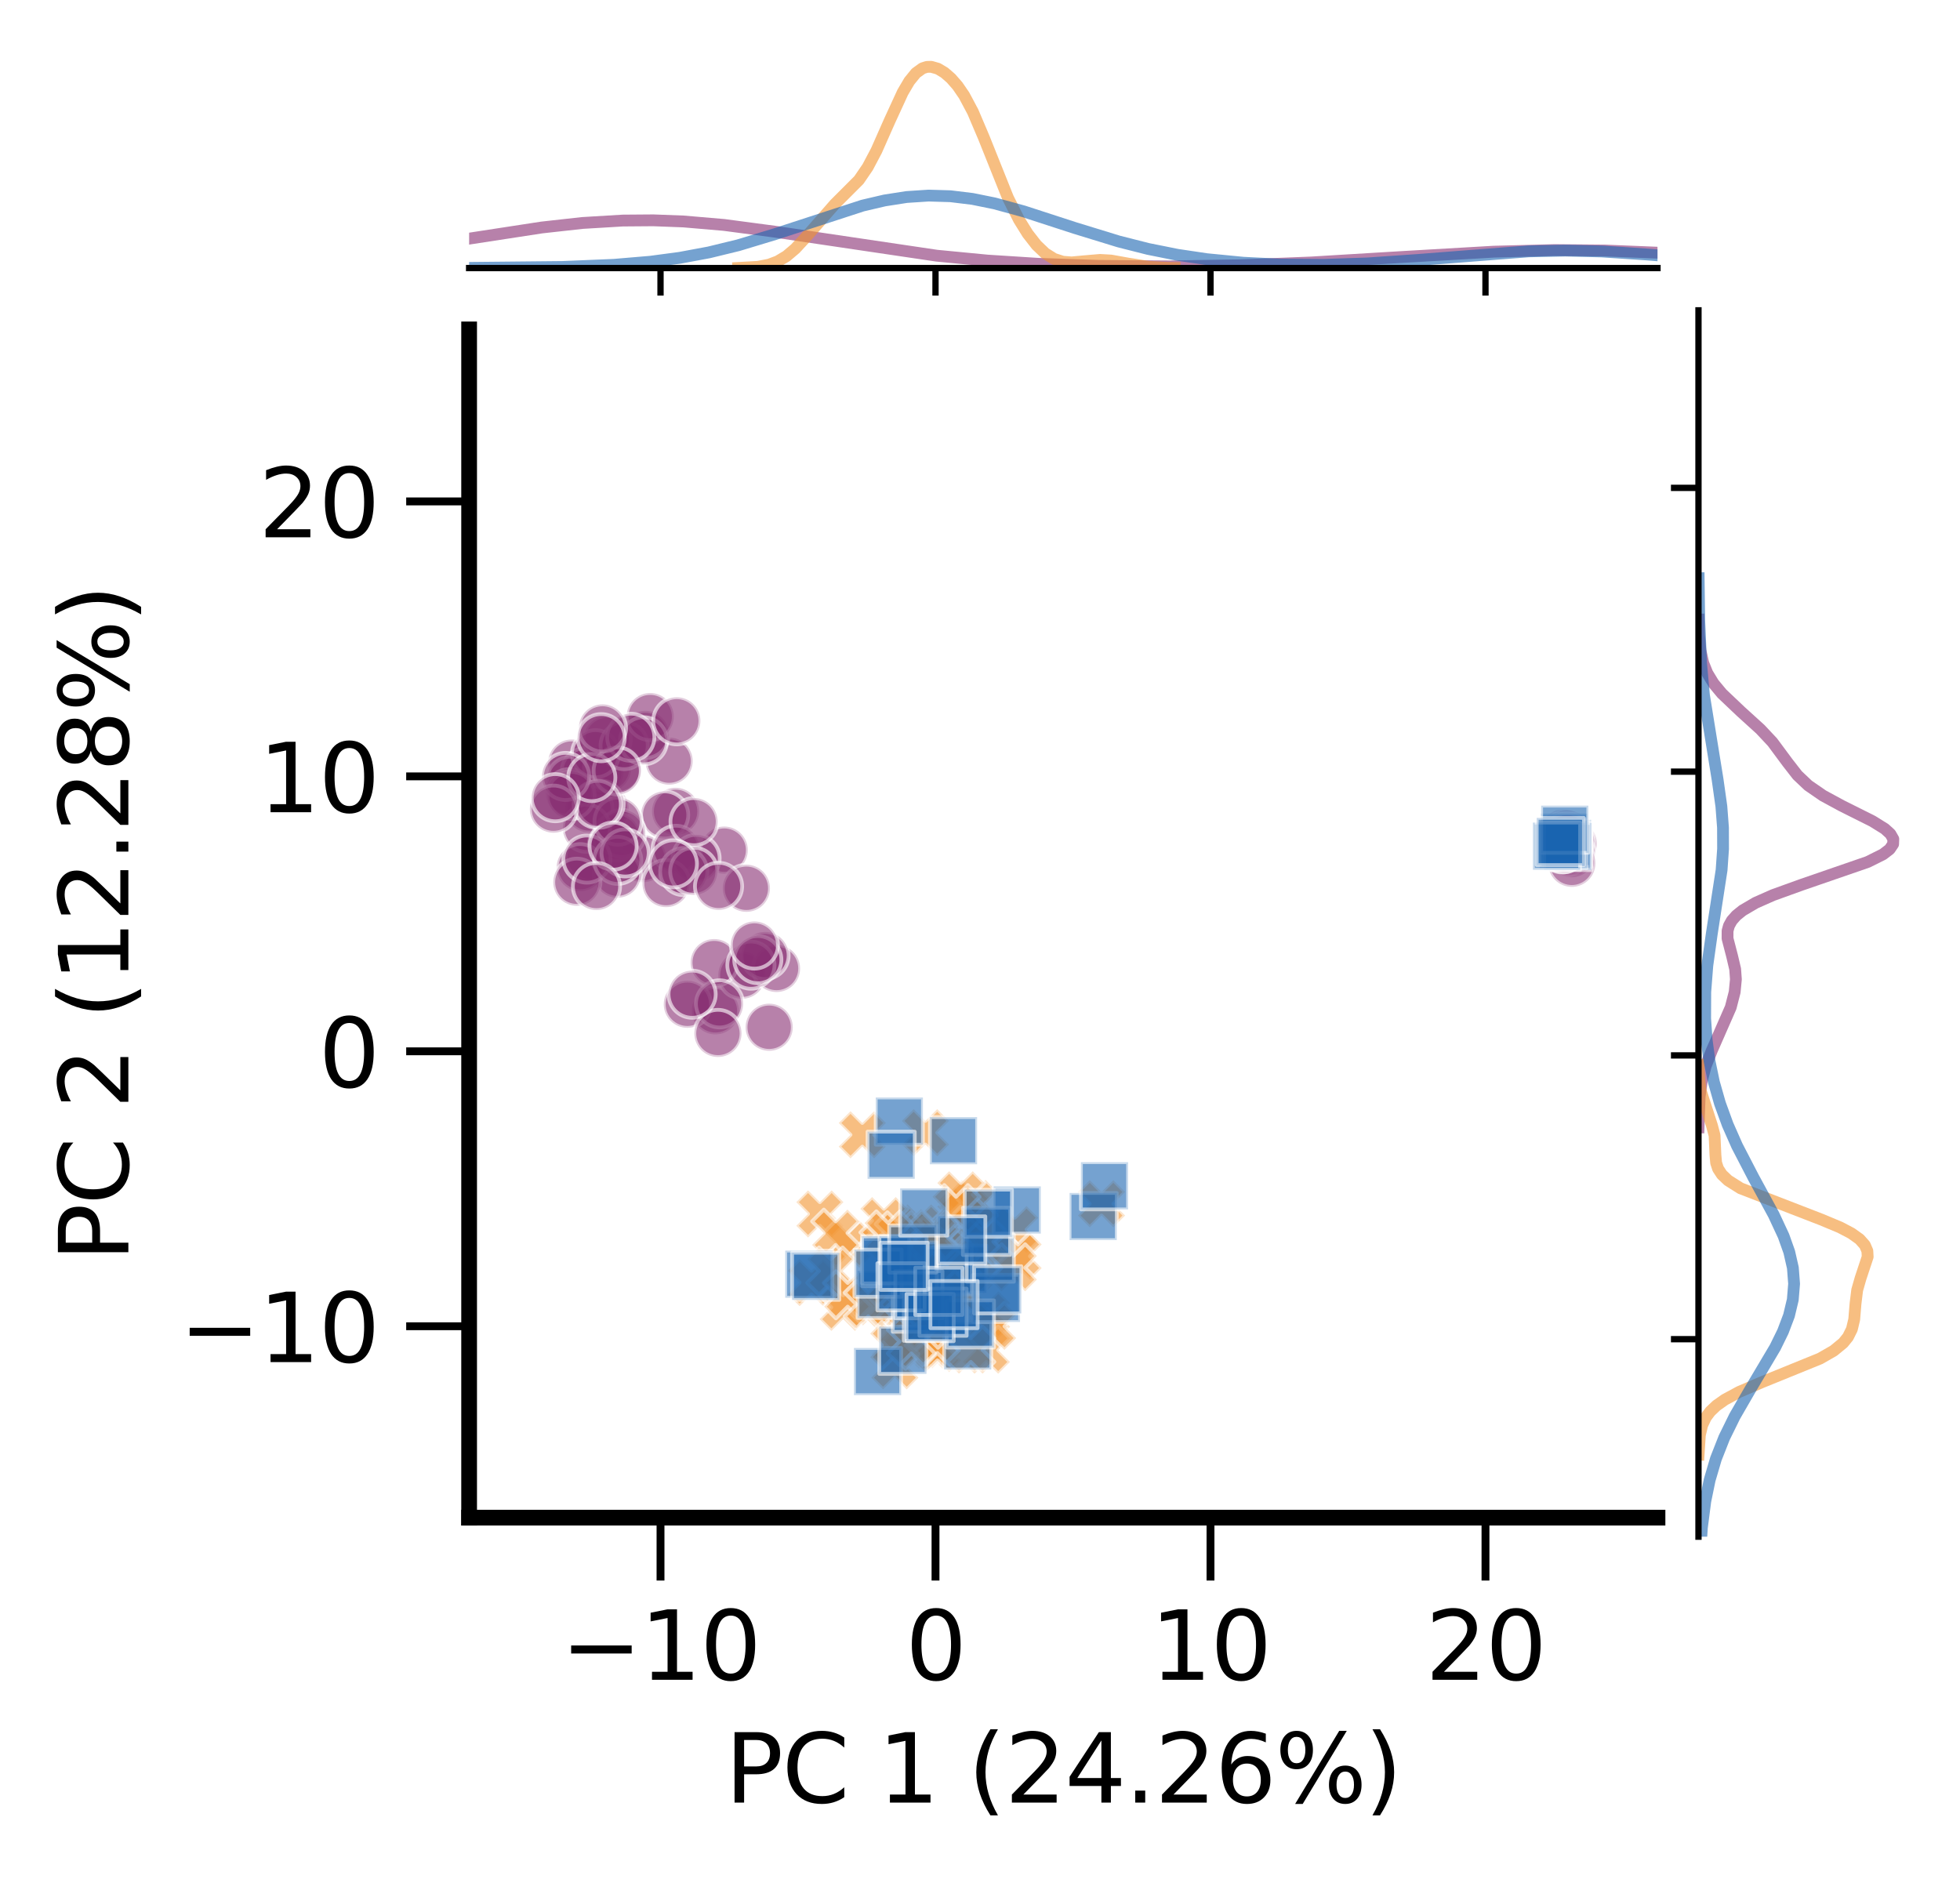 <?xml version="1.0" encoding="utf-8" standalone="no"?>
<!DOCTYPE svg PUBLIC "-//W3C//DTD SVG 1.1//EN"
  "http://www.w3.org/Graphics/SVG/1.1/DTD/svg11.dtd">
<svg xmlns:xlink="http://www.w3.org/1999/xlink" width="249.174pt" height="238.889pt" viewBox="0 0 249.174 238.889" xmlns="http://www.w3.org/2000/svg" version="1.1">
 <defs>
  <style type="text/css">*{stroke-linejoin: round; stroke-linecap: butt}</style>
 </defs>
 <g id="figure_1">
  <g id="patch_1">
   <path d="M 0 238.889 
L 249.174 238.889 
L 249.174 0 
L 0 0 
z
" style="fill: #ffffff"/>
  </g>
  <g id="axes_1">
   <g id="patch_2">
    <path d="M 59.639 192.961 
L 210.717 192.961 
L 210.717 41.884 
L 59.639 41.884 
z
" style="fill: #ffffff"/>
   </g>
   <g id="PathCollection_1">
    <defs>
     <path id="m6cfd792980" d="M 0 3 
C 0.796 3 1.559 2.684 2.121 2.121 
C 2.684 1.559 3 0.796 3 0 
C 3 -0.796 2.684 -1.559 2.121 -2.121 
C 1.559 -2.684 0.796 -3 0 -3 
C -0.796 -3 -1.559 -2.684 -2.121 -2.121 
C -2.684 -1.559 -3 -0.796 -3 0 
C -3 0.796 -2.684 1.559 -2.121 2.121 
C -1.559 2.684 -0.796 3 0 3 
z
" style="stroke: #ffffff; stroke-opacity: 0.6; stroke-width: 0.48"/>
    </defs>
    <g clip-path="url(#p33fa8fceb1)">
     <use xlink:href="#m6cfd792980" x="198.816" y="108.03" style="fill: #882e72; fill-opacity: 0.6; stroke: #ffffff; stroke-opacity: 0.6; stroke-width: 0.48"/>
     <use xlink:href="#m6cfd792980" x="72.668" y="97.025" style="fill: #882e72; fill-opacity: 0.6; stroke: #ffffff; stroke-opacity: 0.6; stroke-width: 0.48"/>
     <use xlink:href="#m6cfd792980" x="76.931" y="102.848" style="fill: #882e72; fill-opacity: 0.6; stroke: #ffffff; stroke-opacity: 0.6; stroke-width: 0.48"/>
     <use xlink:href="#m6cfd792980" x="74.395" y="98.129" style="fill: #882e72; fill-opacity: 0.6; stroke: #ffffff; stroke-opacity: 0.6; stroke-width: 0.48"/>
     <use xlink:href="#m6cfd792980" x="90.945" y="128.52" style="fill: #882e72; fill-opacity: 0.6; stroke: #ffffff; stroke-opacity: 0.6; stroke-width: 0.48"/>
     <use xlink:href="#m6cfd792980" x="198.764" y="106.518" style="fill: #882e72; fill-opacity: 0.6; stroke: #ffffff; stroke-opacity: 0.6; stroke-width: 0.48"/>
     <use xlink:href="#m6cfd792980" x="85.064" y="96.772" style="fill: #882e72; fill-opacity: 0.6; stroke: #ffffff; stroke-opacity: 0.6; stroke-width: 0.48"/>
     <use xlink:href="#m6cfd792980" x="76.246" y="98.251" style="fill: #882e72; fill-opacity: 0.6; stroke: #ffffff; stroke-opacity: 0.6; stroke-width: 0.48"/>
     <use xlink:href="#m6cfd792980" x="92.068" y="108.089" style="fill: #882e72; fill-opacity: 0.6; stroke: #ffffff; stroke-opacity: 0.6; stroke-width: 0.48"/>
     <use xlink:href="#m6cfd792980" x="94.313" y="123.995" style="fill: #882e72; fill-opacity: 0.6; stroke: #ffffff; stroke-opacity: 0.6; stroke-width: 0.48"/>
     <use xlink:href="#m6cfd792980" x="72.534" y="99.216" style="fill: #882e72; fill-opacity: 0.6; stroke: #ffffff; stroke-opacity: 0.6; stroke-width: 0.48"/>
     <use xlink:href="#m6cfd792980" x="87.384" y="127.687" style="fill: #882e72; fill-opacity: 0.6; stroke: #ffffff; stroke-opacity: 0.6; stroke-width: 0.48"/>
     <use xlink:href="#m6cfd792980" x="77.241" y="97.672" style="fill: #882e72; fill-opacity: 0.6; stroke: #ffffff; stroke-opacity: 0.6; stroke-width: 0.48"/>
     <use xlink:href="#m6cfd792980" x="90.795" y="122.393" style="fill: #882e72; fill-opacity: 0.6; stroke: #ffffff; stroke-opacity: 0.6; stroke-width: 0.48"/>
     <use xlink:href="#m6cfd792980" x="82.038" y="93.377" style="fill: #882e72; fill-opacity: 0.6; stroke: #ffffff; stroke-opacity: 0.6; stroke-width: 0.48"/>
     <use xlink:href="#m6cfd792980" x="85.888" y="103.158" style="fill: #882e72; fill-opacity: 0.6; stroke: #ffffff; stroke-opacity: 0.6; stroke-width: 0.48"/>
     <use xlink:href="#m6cfd792980" x="74.872" y="102.843" style="fill: #882e72; fill-opacity: 0.6; stroke: #ffffff; stroke-opacity: 0.6; stroke-width: 0.48"/>
     <use xlink:href="#m6cfd792980" x="74.916" y="108.974" style="fill: #882e72; fill-opacity: 0.6; stroke: #ffffff; stroke-opacity: 0.6; stroke-width: 0.48"/>
     <use xlink:href="#m6cfd792980" x="81.725" y="109.178" style="fill: #882e72; fill-opacity: 0.6; stroke: #ffffff; stroke-opacity: 0.6; stroke-width: 0.48"/>
     <use xlink:href="#m6cfd792980" x="84.498" y="103.617" style="fill: #882e72; fill-opacity: 0.6; stroke: #ffffff; stroke-opacity: 0.6; stroke-width: 0.48"/>
     <use xlink:href="#m6cfd792980" x="85.951" y="107.988" style="fill: #882e72; fill-opacity: 0.6; stroke: #ffffff; stroke-opacity: 0.6; stroke-width: 0.48"/>
     <use xlink:href="#m6cfd792980" x="198.736" y="107.084" style="fill: #882e72; fill-opacity: 0.6; stroke: #ffffff; stroke-opacity: 0.6; stroke-width: 0.48"/>
     <use xlink:href="#m6cfd792980" x="88.493" y="109.142" style="fill: #882e72; fill-opacity: 0.6; stroke: #ffffff; stroke-opacity: 0.6; stroke-width: 0.48"/>
     <use xlink:href="#m6cfd792980" x="98.718" y="123.137" style="fill: #882e72; fill-opacity: 0.6; stroke: #ffffff; stroke-opacity: 0.6; stroke-width: 0.48"/>
     <use xlink:href="#m6cfd792980" x="97.785" y="130.611" style="fill: #882e72; fill-opacity: 0.6; stroke: #ffffff; stroke-opacity: 0.6; stroke-width: 0.48"/>
     <use xlink:href="#m6cfd792980" x="78.482" y="111.146" style="fill: #882e72; fill-opacity: 0.6; stroke: #ffffff; stroke-opacity: 0.6; stroke-width: 0.48"/>
     <use xlink:href="#m6cfd792980" x="198.89" y="107.481" style="fill: #882e72; fill-opacity: 0.6; stroke: #ffffff; stroke-opacity: 0.6; stroke-width: 0.48"/>
     <use xlink:href="#m6cfd792980" x="78.392" y="106.422" style="fill: #882e72; fill-opacity: 0.6; stroke: #ffffff; stroke-opacity: 0.6; stroke-width: 0.48"/>
     <use xlink:href="#m6cfd792980" x="77.199" y="94.024" style="fill: #882e72; fill-opacity: 0.6; stroke: #ffffff; stroke-opacity: 0.6; stroke-width: 0.48"/>
     <use xlink:href="#m6cfd792980" x="97.26" y="121.486" style="fill: #882e72; fill-opacity: 0.6; stroke: #ffffff; stroke-opacity: 0.6; stroke-width: 0.48"/>
     <use xlink:href="#m6cfd792980" x="79.035" y="105.958" style="fill: #882e72; fill-opacity: 0.6; stroke: #ffffff; stroke-opacity: 0.6; stroke-width: 0.48"/>
     <use xlink:href="#m6cfd792980" x="84.678" y="112.341" style="fill: #882e72; fill-opacity: 0.6; stroke: #ffffff; stroke-opacity: 0.6; stroke-width: 0.48"/>
     <use xlink:href="#m6cfd792980" x="94.886" y="112.941" style="fill: #882e72; fill-opacity: 0.6; stroke: #ffffff; stroke-opacity: 0.6; stroke-width: 0.48"/>
     <use xlink:href="#m6cfd792980" x="72.36" y="100.788" style="fill: #882e72; fill-opacity: 0.6; stroke: #ffffff; stroke-opacity: 0.6; stroke-width: 0.48"/>
     <use xlink:href="#m6cfd792980" x="91.474" y="127.638" style="fill: #882e72; fill-opacity: 0.6; stroke: #ffffff; stroke-opacity: 0.6; stroke-width: 0.48"/>
     <use xlink:href="#m6cfd792980" x="91.271" y="131.396" style="fill: #882e72; fill-opacity: 0.6; stroke: #ffffff; stroke-opacity: 0.6; stroke-width: 0.48"/>
     <use xlink:href="#m6cfd792980" x="199.234" y="107.373" style="fill: #882e72; fill-opacity: 0.6; stroke: #ffffff; stroke-opacity: 0.6; stroke-width: 0.48"/>
     <use xlink:href="#m6cfd792980" x="199.996" y="107.27" style="fill: #882e72; fill-opacity: 0.6; stroke: #ffffff; stroke-opacity: 0.6; stroke-width: 0.48"/>
     <use xlink:href="#m6cfd792980" x="78.516" y="97.837" style="fill: #882e72; fill-opacity: 0.6; stroke: #ffffff; stroke-opacity: 0.6; stroke-width: 0.48"/>
     <use xlink:href="#m6cfd792980" x="75.707" y="95.833" style="fill: #882e72; fill-opacity: 0.6; stroke: #ffffff; stroke-opacity: 0.6; stroke-width: 0.48"/>
     <use xlink:href="#m6cfd792980" x="87.989" y="126.409" style="fill: #882e72; fill-opacity: 0.6; stroke: #ffffff; stroke-opacity: 0.6; stroke-width: 0.48"/>
     <use xlink:href="#m6cfd792980" x="88.236" y="104.466" style="fill: #882e72; fill-opacity: 0.6; stroke: #ffffff; stroke-opacity: 0.6; stroke-width: 0.48"/>
     <use xlink:href="#m6cfd792980" x="74.554" y="105.312" style="fill: #882e72; fill-opacity: 0.6; stroke: #ffffff; stroke-opacity: 0.6; stroke-width: 0.48"/>
     <use xlink:href="#m6cfd792980" x="72.604" y="101.139" style="fill: #882e72; fill-opacity: 0.6; stroke: #ffffff; stroke-opacity: 0.6; stroke-width: 0.48"/>
     <use xlink:href="#m6cfd792980" x="199.777" y="108.545" style="fill: #882e72; fill-opacity: 0.6; stroke: #ffffff; stroke-opacity: 0.6; stroke-width: 0.48"/>
     <use xlink:href="#m6cfd792980" x="79.348" y="94.798" style="fill: #882e72; fill-opacity: 0.6; stroke: #ffffff; stroke-opacity: 0.6; stroke-width: 0.48"/>
     <use xlink:href="#m6cfd792980" x="82.659" y="91.112" style="fill: #882e72; fill-opacity: 0.6; stroke: #ffffff; stroke-opacity: 0.6; stroke-width: 0.48"/>
     <use xlink:href="#m6cfd792980" x="95.465" y="122.715" style="fill: #882e72; fill-opacity: 0.6; stroke: #ffffff; stroke-opacity: 0.6; stroke-width: 0.48"/>
     <use xlink:href="#m6cfd792980" x="199.066" y="107.227" style="fill: #882e72; fill-opacity: 0.6; stroke: #ffffff; stroke-opacity: 0.6; stroke-width: 0.48"/>
     <use xlink:href="#m6cfd792980" x="81.821" y="94.194" style="fill: #882e72; fill-opacity: 0.6; stroke: #ffffff; stroke-opacity: 0.6; stroke-width: 0.48"/>
     <use xlink:href="#m6cfd792980" x="96.34" y="122.014" style="fill: #882e72; fill-opacity: 0.6; stroke: #ffffff; stroke-opacity: 0.6; stroke-width: 0.48"/>
     <use xlink:href="#m6cfd792980" x="86.929" y="110.819" style="fill: #882e72; fill-opacity: 0.6; stroke: #ffffff; stroke-opacity: 0.6; stroke-width: 0.48"/>
     <use xlink:href="#m6cfd792980" x="199.174" y="108.28" style="fill: #882e72; fill-opacity: 0.6; stroke: #ffffff; stroke-opacity: 0.6; stroke-width: 0.48"/>
     <use xlink:href="#m6cfd792980" x="77.854" y="107.507" style="fill: #882e72; fill-opacity: 0.6; stroke: #ffffff; stroke-opacity: 0.6; stroke-width: 0.48"/>
     <use xlink:href="#m6cfd792980" x="78.571" y="104.409" style="fill: #882e72; fill-opacity: 0.6; stroke: #ffffff; stroke-opacity: 0.6; stroke-width: 0.48"/>
     <use xlink:href="#m6cfd792980" x="73.758" y="110.32" style="fill: #882e72; fill-opacity: 0.6; stroke: #ffffff; stroke-opacity: 0.6; stroke-width: 0.48"/>
     <use xlink:href="#m6cfd792980" x="80.192" y="93.739" style="fill: #882e72; fill-opacity: 0.6; stroke: #ffffff; stroke-opacity: 0.6; stroke-width: 0.48"/>
     <use xlink:href="#m6cfd792980" x="86.043" y="91.651" style="fill: #882e72; fill-opacity: 0.6; stroke: #ffffff; stroke-opacity: 0.6; stroke-width: 0.48"/>
     <use xlink:href="#m6cfd792980" x="95.907" y="120.157" style="fill: #882e72; fill-opacity: 0.6; stroke: #ffffff; stroke-opacity: 0.6; stroke-width: 0.48"/>
     <use xlink:href="#m6cfd792980" x="199.335" y="107.508" style="fill: #882e72; fill-opacity: 0.6; stroke: #ffffff; stroke-opacity: 0.6; stroke-width: 0.48"/>
     <use xlink:href="#m6cfd792980" x="76.297" y="102.222" style="fill: #882e72; fill-opacity: 0.6; stroke: #ffffff; stroke-opacity: 0.6; stroke-width: 0.48"/>
     <use xlink:href="#m6cfd792980" x="78.462" y="98.017" style="fill: #882e72; fill-opacity: 0.6; stroke: #ffffff; stroke-opacity: 0.6; stroke-width: 0.48"/>
     <use xlink:href="#m6cfd792980" x="75.931" y="102.275" style="fill: #882e72; fill-opacity: 0.6; stroke: #ffffff; stroke-opacity: 0.6; stroke-width: 0.48"/>
     <use xlink:href="#m6cfd792980" x="199.822" y="109.768" style="fill: #882e72; fill-opacity: 0.6; stroke: #ffffff; stroke-opacity: 0.6; stroke-width: 0.48"/>
     <use xlink:href="#m6cfd792980" x="71.908" y="98.719" style="fill: #882e72; fill-opacity: 0.6; stroke: #ffffff; stroke-opacity: 0.6; stroke-width: 0.48"/>
     <use xlink:href="#m6cfd792980" x="73.337" y="112.171" style="fill: #882e72; fill-opacity: 0.6; stroke: #ffffff; stroke-opacity: 0.6; stroke-width: 0.48"/>
     <use xlink:href="#m6cfd792980" x="198.639" y="107.934" style="fill: #882e72; fill-opacity: 0.6; stroke: #ffffff; stroke-opacity: 0.6; stroke-width: 0.48"/>
     <use xlink:href="#m6cfd792980" x="74.616" y="109.231" style="fill: #882e72; fill-opacity: 0.6; stroke: #ffffff; stroke-opacity: 0.6; stroke-width: 0.48"/>
     <use xlink:href="#m6cfd792980" x="198.713" y="105.941" style="fill: #882e72; fill-opacity: 0.6; stroke: #ffffff; stroke-opacity: 0.6; stroke-width: 0.48"/>
     <use xlink:href="#m6cfd792980" x="88.201" y="110.778" style="fill: #882e72; fill-opacity: 0.6; stroke: #ffffff; stroke-opacity: 0.6; stroke-width: 0.48"/>
     <use xlink:href="#m6cfd792980" x="198.519" y="107.272" style="fill: #882e72; fill-opacity: 0.6; stroke: #ffffff; stroke-opacity: 0.6; stroke-width: 0.48"/>
     <use xlink:href="#m6cfd792980" x="78.53" y="109.39" style="fill: #882e72; fill-opacity: 0.6; stroke: #ffffff; stroke-opacity: 0.6; stroke-width: 0.48"/>
     <use xlink:href="#m6cfd792980" x="91.35" y="112.694" style="fill: #882e72; fill-opacity: 0.6; stroke: #ffffff; stroke-opacity: 0.6; stroke-width: 0.48"/>
     <use xlink:href="#m6cfd792980" x="85.607" y="109.835" style="fill: #882e72; fill-opacity: 0.6; stroke: #ffffff; stroke-opacity: 0.6; stroke-width: 0.48"/>
     <use xlink:href="#m6cfd792980" x="79.468" y="108.446" style="fill: #882e72; fill-opacity: 0.6; stroke: #ffffff; stroke-opacity: 0.6; stroke-width: 0.48"/>
     <use xlink:href="#m6cfd792980" x="198.567" y="107.689" style="fill: #882e72; fill-opacity: 0.6; stroke: #ffffff; stroke-opacity: 0.6; stroke-width: 0.48"/>
     <use xlink:href="#m6cfd792980" x="76.592" y="92.557" style="fill: #882e72; fill-opacity: 0.6; stroke: #ffffff; stroke-opacity: 0.6; stroke-width: 0.48"/>
     <use xlink:href="#m6cfd792980" x="77.944" y="107.581" style="fill: #882e72; fill-opacity: 0.6; stroke: #ffffff; stroke-opacity: 0.6; stroke-width: 0.48"/>
     <use xlink:href="#m6cfd792980" x="198.922" y="107.047" style="fill: #882e72; fill-opacity: 0.6; stroke: #ffffff; stroke-opacity: 0.6; stroke-width: 0.48"/>
     <use xlink:href="#m6cfd792980" x="75.232" y="98.863" style="fill: #882e72; fill-opacity: 0.6; stroke: #ffffff; stroke-opacity: 0.6; stroke-width: 0.48"/>
     <use xlink:href="#m6cfd792980" x="75.832" y="112.713" style="fill: #882e72; fill-opacity: 0.6; stroke: #ffffff; stroke-opacity: 0.6; stroke-width: 0.48"/>
     <use xlink:href="#m6cfd792980" x="76.428" y="93.789" style="fill: #882e72; fill-opacity: 0.6; stroke: #ffffff; stroke-opacity: 0.6; stroke-width: 0.48"/>
     <use xlink:href="#m6cfd792980" x="199.006" y="107.108" style="fill: #882e72; fill-opacity: 0.6; stroke: #ffffff; stroke-opacity: 0.6; stroke-width: 0.48"/>
     <use xlink:href="#m6cfd792980" x="70.36" y="102.879" style="fill: #882e72; fill-opacity: 0.6; stroke: #ffffff; stroke-opacity: 0.6; stroke-width: 0.48"/>
     <use xlink:href="#m6cfd792980" x="199.273" y="106.049" style="fill: #882e72; fill-opacity: 0.6; stroke: #ffffff; stroke-opacity: 0.6; stroke-width: 0.48"/>
     <use xlink:href="#m6cfd792980" x="198.776" y="107.906" style="fill: #882e72; fill-opacity: 0.6; stroke: #ffffff; stroke-opacity: 0.6; stroke-width: 0.48"/>
     <use xlink:href="#m6cfd792980" x="199.595" y="106.885" style="fill: #882e72; fill-opacity: 0.6; stroke: #ffffff; stroke-opacity: 0.6; stroke-width: 0.48"/>
     <use xlink:href="#m6cfd792980" x="199.282" y="106.592" style="fill: #882e72; fill-opacity: 0.6; stroke: #ffffff; stroke-opacity: 0.6; stroke-width: 0.48"/>
     <use xlink:href="#m6cfd792980" x="199.07" y="106.749" style="fill: #882e72; fill-opacity: 0.6; stroke: #ffffff; stroke-opacity: 0.6; stroke-width: 0.48"/>
     <use xlink:href="#m6cfd792980" x="199.22" y="106.397" style="fill: #882e72; fill-opacity: 0.6; stroke: #ffffff; stroke-opacity: 0.6; stroke-width: 0.48"/>
     <use xlink:href="#m6cfd792980" x="198.956" y="107.201" style="fill: #882e72; fill-opacity: 0.6; stroke: #ffffff; stroke-opacity: 0.6; stroke-width: 0.48"/>
     <use xlink:href="#m6cfd792980" x="70.594" y="101.423" style="fill: #882e72; fill-opacity: 0.6; stroke: #ffffff; stroke-opacity: 0.6; stroke-width: 0.48"/>
    </g>
   </g>
   <g id="PathCollection_2">
    <defs>
     <path id="m5f00a990b1" d="M -1.5 3 
L 0 1.5 
L 1.5 3 
L 3 1.5 
L 1.5 0 
L 3 -1.5 
L 1.5 -3 
L 0 -1.5 
L -1.5 -3 
L -3 -1.5 
L -1.5 0 
L -3 1.5 
z
" style="stroke: #ffffff; stroke-opacity: 0.6; stroke-width: 0.48"/>
    </defs>
    <g clip-path="url(#p33fa8fceb1)">
     <use xlink:href="#m5f00a990b1" x="125.421" y="167.19" style="fill: #f1932d; fill-opacity: 0.6; stroke: #ffffff; stroke-opacity: 0.6; stroke-width: 0.48"/>
     <use xlink:href="#m5f00a990b1" x="121.348" y="162.266" style="fill: #f1932d; fill-opacity: 0.6; stroke: #ffffff; stroke-opacity: 0.6; stroke-width: 0.48"/>
     <use xlink:href="#m5f00a990b1" x="122.887" y="153.997" style="fill: #f1932d; fill-opacity: 0.6; stroke: #ffffff; stroke-opacity: 0.6; stroke-width: 0.48"/>
     <use xlink:href="#m5f00a990b1" x="104.226" y="154.351" style="fill: #f1932d; fill-opacity: 0.6; stroke: #ffffff; stroke-opacity: 0.6; stroke-width: 0.48"/>
     <use xlink:href="#m5f00a990b1" x="121.823" y="158.194" style="fill: #f1932d; fill-opacity: 0.6; stroke: #ffffff; stroke-opacity: 0.6; stroke-width: 0.48"/>
     <use xlink:href="#m5f00a990b1" x="129.004" y="156.337" style="fill: #f1932d; fill-opacity: 0.6; stroke: #ffffff; stroke-opacity: 0.6; stroke-width: 0.48"/>
     <use xlink:href="#m5f00a990b1" x="116.873" y="156.127" style="fill: #f1932d; fill-opacity: 0.6; stroke: #ffffff; stroke-opacity: 0.6; stroke-width: 0.48"/>
     <use xlink:href="#m5f00a990b1" x="117.649" y="144.018" style="fill: #f1932d; fill-opacity: 0.6; stroke: #ffffff; stroke-opacity: 0.6; stroke-width: 0.48"/>
     <use xlink:href="#m5f00a990b1" x="122.12" y="154.376" style="fill: #f1932d; fill-opacity: 0.6; stroke: #ffffff; stroke-opacity: 0.6; stroke-width: 0.48"/>
     <use xlink:href="#m5f00a990b1" x="118.34" y="171.026" style="fill: #f1932d; fill-opacity: 0.6; stroke: #ffffff; stroke-opacity: 0.6; stroke-width: 0.48"/>
     <use xlink:href="#m5f00a990b1" x="123.685" y="155.939" style="fill: #f1932d; fill-opacity: 0.6; stroke: #ffffff; stroke-opacity: 0.6; stroke-width: 0.48"/>
     <use xlink:href="#m5f00a990b1" x="115.025" y="169.3" style="fill: #f1932d; fill-opacity: 0.6; stroke: #ffffff; stroke-opacity: 0.6; stroke-width: 0.48"/>
     <use xlink:href="#m5f00a990b1" x="107.761" y="158.199" style="fill: #f1932d; fill-opacity: 0.6; stroke: #ffffff; stroke-opacity: 0.6; stroke-width: 0.48"/>
     <use xlink:href="#m5f00a990b1" x="103.154" y="163.077" style="fill: #f1932d; fill-opacity: 0.6; stroke: #ffffff; stroke-opacity: 0.6; stroke-width: 0.48"/>
     <use xlink:href="#m5f00a990b1" x="107.193" y="166.227" style="fill: #f1932d; fill-opacity: 0.6; stroke: #ffffff; stroke-opacity: 0.6; stroke-width: 0.48"/>
     <use xlink:href="#m5f00a990b1" x="123.54" y="161.516" style="fill: #f1932d; fill-opacity: 0.6; stroke: #ffffff; stroke-opacity: 0.6; stroke-width: 0.48"/>
     <use xlink:href="#m5f00a990b1" x="129.434" y="159.727" style="fill: #f1932d; fill-opacity: 0.6; stroke: #ffffff; stroke-opacity: 0.6; stroke-width: 0.48"/>
     <use xlink:href="#m5f00a990b1" x="123.947" y="159.962" style="fill: #f1932d; fill-opacity: 0.6; stroke: #ffffff; stroke-opacity: 0.6; stroke-width: 0.48"/>
     <use xlink:href="#m5f00a990b1" x="124.777" y="157.895" style="fill: #f1932d; fill-opacity: 0.6; stroke: #ffffff; stroke-opacity: 0.6; stroke-width: 0.48"/>
     <use xlink:href="#m5f00a990b1" x="109.625" y="144.285" style="fill: #f1932d; fill-opacity: 0.6; stroke: #ffffff; stroke-opacity: 0.6; stroke-width: 0.48"/>
     <use xlink:href="#m5f00a990b1" x="112.373" y="155.195" style="fill: #f1932d; fill-opacity: 0.6; stroke: #ffffff; stroke-opacity: 0.6; stroke-width: 0.48"/>
     <use xlink:href="#m5f00a990b1" x="121.197" y="160.415" style="fill: #f1932d; fill-opacity: 0.6; stroke: #ffffff; stroke-opacity: 0.6; stroke-width: 0.48"/>
     <use xlink:href="#m5f00a990b1" x="106.236" y="156.79" style="fill: #f1932d; fill-opacity: 0.6; stroke: #ffffff; stroke-opacity: 0.6; stroke-width: 0.48"/>
     <use xlink:href="#m5f00a990b1" x="118.202" y="160.321" style="fill: #f1932d; fill-opacity: 0.6; stroke: #ffffff; stroke-opacity: 0.6; stroke-width: 0.48"/>
     <use xlink:href="#m5f00a990b1" x="118.596" y="156.725" style="fill: #f1932d; fill-opacity: 0.6; stroke: #ffffff; stroke-opacity: 0.6; stroke-width: 0.48"/>
     <use xlink:href="#m5f00a990b1" x="123.784" y="153.011" style="fill: #f1932d; fill-opacity: 0.6; stroke: #ffffff; stroke-opacity: 0.6; stroke-width: 0.48"/>
     <use xlink:href="#m5f00a990b1" x="111.206" y="165.523" style="fill: #f1932d; fill-opacity: 0.6; stroke: #ffffff; stroke-opacity: 0.6; stroke-width: 0.48"/>
     <use xlink:href="#m5f00a990b1" x="120.279" y="161.96" style="fill: #f1932d; fill-opacity: 0.6; stroke: #ffffff; stroke-opacity: 0.6; stroke-width: 0.48"/>
     <use xlink:href="#m5f00a990b1" x="118.889" y="157.784" style="fill: #f1932d; fill-opacity: 0.6; stroke: #ffffff; stroke-opacity: 0.6; stroke-width: 0.48"/>
     <use xlink:href="#m5f00a990b1" x="122.88" y="164.608" style="fill: #f1932d; fill-opacity: 0.6; stroke: #ffffff; stroke-opacity: 0.6; stroke-width: 0.48"/>
     <use xlink:href="#m5f00a990b1" x="114.316" y="157.132" style="fill: #f1932d; fill-opacity: 0.6; stroke: #ffffff; stroke-opacity: 0.6; stroke-width: 0.48"/>
     <use xlink:href="#m5f00a990b1" x="122.162" y="151.915" style="fill: #f1932d; fill-opacity: 0.6; stroke: #ffffff; stroke-opacity: 0.6; stroke-width: 0.48"/>
     <use xlink:href="#m5f00a990b1" x="114.977" y="165.259" style="fill: #f1932d; fill-opacity: 0.6; stroke: #ffffff; stroke-opacity: 0.6; stroke-width: 0.48"/>
     <use xlink:href="#m5f00a990b1" x="117.006" y="170.982" style="fill: #f1932d; fill-opacity: 0.6; stroke: #ffffff; stroke-opacity: 0.6; stroke-width: 0.48"/>
     <use xlink:href="#m5f00a990b1" x="116.987" y="169.45" style="fill: #f1932d; fill-opacity: 0.6; stroke: #ffffff; stroke-opacity: 0.6; stroke-width: 0.48"/>
     <use xlink:href="#m5f00a990b1" x="125.397" y="171.666" style="fill: #f1932d; fill-opacity: 0.6; stroke: #ffffff; stroke-opacity: 0.6; stroke-width: 0.48"/>
     <use xlink:href="#m5f00a990b1" x="126.192" y="168.635" style="fill: #f1932d; fill-opacity: 0.6; stroke: #ffffff; stroke-opacity: 0.6; stroke-width: 0.48"/>
     <use xlink:href="#m5f00a990b1" x="119.164" y="171.461" style="fill: #f1932d; fill-opacity: 0.6; stroke: #ffffff; stroke-opacity: 0.6; stroke-width: 0.48"/>
     <use xlink:href="#m5f00a990b1" x="119.156" y="170.521" style="fill: #f1932d; fill-opacity: 0.6; stroke: #ffffff; stroke-opacity: 0.6; stroke-width: 0.48"/>
     <use xlink:href="#m5f00a990b1" x="116.801" y="166.299" style="fill: #f1932d; fill-opacity: 0.6; stroke: #ffffff; stroke-opacity: 0.6; stroke-width: 0.48"/>
     <use xlink:href="#m5f00a990b1" x="113.014" y="166.058" style="fill: #f1932d; fill-opacity: 0.6; stroke: #ffffff; stroke-opacity: 0.6; stroke-width: 0.48"/>
     <use xlink:href="#m5f00a990b1" x="114.618" y="168.863" style="fill: #f1932d; fill-opacity: 0.6; stroke: #ffffff; stroke-opacity: 0.6; stroke-width: 0.48"/>
     <use xlink:href="#m5f00a990b1" x="121.545" y="153.673" style="fill: #f1932d; fill-opacity: 0.6; stroke: #ffffff; stroke-opacity: 0.6; stroke-width: 0.48"/>
     <use xlink:href="#m5f00a990b1" x="140.036" y="153.05" style="fill: #f1932d; fill-opacity: 0.6; stroke: #ffffff; stroke-opacity: 0.6; stroke-width: 0.48"/>
     <use xlink:href="#m5f00a990b1" x="118.692" y="157.048" style="fill: #f1932d; fill-opacity: 0.6; stroke: #ffffff; stroke-opacity: 0.6; stroke-width: 0.48"/>
     <use xlink:href="#m5f00a990b1" x="105.623" y="161.607" style="fill: #f1932d; fill-opacity: 0.6; stroke: #ffffff; stroke-opacity: 0.6; stroke-width: 0.48"/>
     <use xlink:href="#m5f00a990b1" x="107.768" y="164.63" style="fill: #f1932d; fill-opacity: 0.6; stroke: #ffffff; stroke-opacity: 0.6; stroke-width: 0.48"/>
     <use xlink:href="#m5f00a990b1" x="113.766" y="173.663" style="fill: #f1932d; fill-opacity: 0.6; stroke: #ffffff; stroke-opacity: 0.6; stroke-width: 0.48"/>
     <use xlink:href="#m5f00a990b1" x="117.74" y="168.367" style="fill: #f1932d; fill-opacity: 0.6; stroke: #ffffff; stroke-opacity: 0.6; stroke-width: 0.48"/>
     <use xlink:href="#m5f00a990b1" x="113.721" y="163.711" style="fill: #f1932d; fill-opacity: 0.6; stroke: #ffffff; stroke-opacity: 0.6; stroke-width: 0.48"/>
     <use xlink:href="#m5f00a990b1" x="115.664" y="166.303" style="fill: #f1932d; fill-opacity: 0.6; stroke: #ffffff; stroke-opacity: 0.6; stroke-width: 0.48"/>
     <use xlink:href="#m5f00a990b1" x="123.416" y="171.654" style="fill: #f1932d; fill-opacity: 0.6; stroke: #ffffff; stroke-opacity: 0.6; stroke-width: 0.48"/>
     <use xlink:href="#m5f00a990b1" x="128.823" y="161.191" style="fill: #f1932d; fill-opacity: 0.6; stroke: #ffffff; stroke-opacity: 0.6; stroke-width: 0.48"/>
     <use xlink:href="#m5f00a990b1" x="110.377" y="165.862" style="fill: #f1932d; fill-opacity: 0.6; stroke: #ffffff; stroke-opacity: 0.6; stroke-width: 0.48"/>
     <use xlink:href="#m5f00a990b1" x="113.625" y="171.057" style="fill: #f1932d; fill-opacity: 0.6; stroke: #ffffff; stroke-opacity: 0.6; stroke-width: 0.48"/>
     <use xlink:href="#m5f00a990b1" x="115.86" y="170.58" style="fill: #f1932d; fill-opacity: 0.6; stroke: #ffffff; stroke-opacity: 0.6; stroke-width: 0.48"/>
     <use xlink:href="#m5f00a990b1" x="117.057" y="162.217" style="fill: #f1932d; fill-opacity: 0.6; stroke: #ffffff; stroke-opacity: 0.6; stroke-width: 0.48"/>
     <use xlink:href="#m5f00a990b1" x="112.909" y="157.008" style="fill: #f1932d; fill-opacity: 0.6; stroke: #ffffff; stroke-opacity: 0.6; stroke-width: 0.48"/>
    </g>
   </g>
   <g id="PathCollection_3">
    <defs>
     <path id="mf1140d7427" d="M -3 3 
L 3 3 
L 3 -3 
L -3 -3 
z
" style="stroke: #ffffff; stroke-opacity: 0.6; stroke-width: 0.48"/>
    </defs>
    <g clip-path="url(#p33fa8fceb1)">
     <use xlink:href="#mf1140d7427" x="198.85" y="106.45" style="fill: #1965b0; fill-opacity: 0.6; stroke: #ffffff; stroke-opacity: 0.6; stroke-width: 0.48"/>
     <use xlink:href="#mf1140d7427" x="111.561" y="174.389" style="fill: #1965b0; fill-opacity: 0.6; stroke: #ffffff; stroke-opacity: 0.6; stroke-width: 0.48"/>
     <use xlink:href="#mf1140d7427" x="112.021" y="164.58" style="fill: #1965b0; fill-opacity: 0.6; stroke: #ffffff; stroke-opacity: 0.6; stroke-width: 0.48"/>
     <use xlink:href="#mf1140d7427" x="114.33" y="142.542" style="fill: #1965b0; fill-opacity: 0.6; stroke: #ffffff; stroke-opacity: 0.6; stroke-width: 0.48"/>
     <use xlink:href="#mf1140d7427" x="114.783" y="171.684" style="fill: #1965b0; fill-opacity: 0.6; stroke: #ffffff; stroke-opacity: 0.6; stroke-width: 0.48"/>
     <use xlink:href="#mf1140d7427" x="122.393" y="161.373" style="fill: #1965b0; fill-opacity: 0.6; stroke: #ffffff; stroke-opacity: 0.6; stroke-width: 0.48"/>
     <use xlink:href="#mf1140d7427" x="116.497" y="166.328" style="fill: #1965b0; fill-opacity: 0.6; stroke: #ffffff; stroke-opacity: 0.6; stroke-width: 0.48"/>
     <use xlink:href="#mf1140d7427" x="129.32" y="153.846" style="fill: #1965b0; fill-opacity: 0.6; stroke: #ffffff; stroke-opacity: 0.6; stroke-width: 0.48"/>
     <use xlink:href="#mf1140d7427" x="199.207" y="107.413" style="fill: #1965b0; fill-opacity: 0.6; stroke: #ffffff; stroke-opacity: 0.6; stroke-width: 0.48"/>
     <use xlink:href="#mf1140d7427" x="123.021" y="171.125" style="fill: #1965b0; fill-opacity: 0.6; stroke: #ffffff; stroke-opacity: 0.6; stroke-width: 0.48"/>
     <use xlink:href="#mf1140d7427" x="120.536" y="161.571" style="fill: #1965b0; fill-opacity: 0.6; stroke: #ffffff; stroke-opacity: 0.6; stroke-width: 0.48"/>
     <use xlink:href="#mf1140d7427" x="112.629" y="160.54" style="fill: #1965b0; fill-opacity: 0.6; stroke: #ffffff; stroke-opacity: 0.6; stroke-width: 0.48"/>
     <use xlink:href="#mf1140d7427" x="112.588" y="160.182" style="fill: #1965b0; fill-opacity: 0.6; stroke: #ffffff; stroke-opacity: 0.6; stroke-width: 0.48"/>
     <use xlink:href="#mf1140d7427" x="113.293" y="146.883" style="fill: #1965b0; fill-opacity: 0.6; stroke: #ffffff; stroke-opacity: 0.6; stroke-width: 0.48"/>
     <use xlink:href="#mf1140d7427" x="199.278" y="107.231" style="fill: #1965b0; fill-opacity: 0.6; stroke: #ffffff; stroke-opacity: 0.6; stroke-width: 0.48"/>
     <use xlink:href="#mf1140d7427" x="117.902" y="167.481" style="fill: #1965b0; fill-opacity: 0.6; stroke: #ffffff; stroke-opacity: 0.6; stroke-width: 0.48"/>
     <use xlink:href="#mf1140d7427" x="116.097" y="160.971" style="fill: #1965b0; fill-opacity: 0.6; stroke: #ffffff; stroke-opacity: 0.6; stroke-width: 0.48"/>
     <use xlink:href="#mf1140d7427" x="199.318" y="107.635" style="fill: #1965b0; fill-opacity: 0.6; stroke: #ffffff; stroke-opacity: 0.6; stroke-width: 0.48"/>
     <use xlink:href="#mf1140d7427" x="102.827" y="162.009" style="fill: #1965b0; fill-opacity: 0.6; stroke: #ffffff; stroke-opacity: 0.6; stroke-width: 0.48"/>
     <use xlink:href="#mf1140d7427" x="198.736" y="107.37" style="fill: #1965b0; fill-opacity: 0.6; stroke: #ffffff; stroke-opacity: 0.6; stroke-width: 0.48"/>
     <use xlink:href="#mf1140d7427" x="111.623" y="161.88" style="fill: #1965b0; fill-opacity: 0.6; stroke: #ffffff; stroke-opacity: 0.6; stroke-width: 0.48"/>
     <use xlink:href="#mf1140d7427" x="114.801" y="160.171" style="fill: #1965b0; fill-opacity: 0.6; stroke: #ffffff; stroke-opacity: 0.6; stroke-width: 0.48"/>
     <use xlink:href="#mf1140d7427" x="121.219" y="145.033" style="fill: #1965b0; fill-opacity: 0.6; stroke: #ffffff; stroke-opacity: 0.6; stroke-width: 0.48"/>
     <use xlink:href="#mf1140d7427" x="116.819" y="164.616" style="fill: #1965b0; fill-opacity: 0.6; stroke: #ffffff; stroke-opacity: 0.6; stroke-width: 0.48"/>
     <use xlink:href="#mf1140d7427" x="103.699" y="162.28" style="fill: #1965b0; fill-opacity: 0.6; stroke: #ffffff; stroke-opacity: 0.6; stroke-width: 0.48"/>
     <use xlink:href="#mf1140d7427" x="198.926" y="105.431" style="fill: #1965b0; fill-opacity: 0.6; stroke: #ffffff; stroke-opacity: 0.6; stroke-width: 0.48"/>
     <use xlink:href="#mf1140d7427" x="126.677" y="165.087" style="fill: #1965b0; fill-opacity: 0.6; stroke: #ffffff; stroke-opacity: 0.6; stroke-width: 0.48"/>
     <use xlink:href="#mf1140d7427" x="125.897" y="159.963" style="fill: #1965b0; fill-opacity: 0.6; stroke: #ffffff; stroke-opacity: 0.6; stroke-width: 0.48"/>
     <use xlink:href="#mf1140d7427" x="125.412" y="156.558" style="fill: #1965b0; fill-opacity: 0.6; stroke: #ffffff; stroke-opacity: 0.6; stroke-width: 0.48"/>
     <use xlink:href="#mf1140d7427" x="125.649" y="154.256" style="fill: #1965b0; fill-opacity: 0.6; stroke: #ffffff; stroke-opacity: 0.6; stroke-width: 0.48"/>
     <use xlink:href="#mf1140d7427" x="116.039" y="158.801" style="fill: #1965b0; fill-opacity: 0.6; stroke: #ffffff; stroke-opacity: 0.6; stroke-width: 0.48"/>
     <use xlink:href="#mf1140d7427" x="123.366" y="168.341" style="fill: #1965b0; fill-opacity: 0.6; stroke: #ffffff; stroke-opacity: 0.6; stroke-width: 0.48"/>
     <use xlink:href="#mf1140d7427" x="126.84" y="163.994" style="fill: #1965b0; fill-opacity: 0.6; stroke: #ffffff; stroke-opacity: 0.6; stroke-width: 0.48"/>
     <use xlink:href="#mf1140d7427" x="122.263" y="157.654" style="fill: #1965b0; fill-opacity: 0.6; stroke: #ffffff; stroke-opacity: 0.6; stroke-width: 0.48"/>
     <use xlink:href="#mf1140d7427" x="197.879" y="107.589" style="fill: #1965b0; fill-opacity: 0.6; stroke: #ffffff; stroke-opacity: 0.6; stroke-width: 0.48"/>
     <use xlink:href="#mf1140d7427" x="119.889" y="166.843" style="fill: #1965b0; fill-opacity: 0.6; stroke: #ffffff; stroke-opacity: 0.6; stroke-width: 0.48"/>
     <use xlink:href="#mf1140d7427" x="114.543" y="163.617" style="fill: #1965b0; fill-opacity: 0.6; stroke: #ffffff; stroke-opacity: 0.6; stroke-width: 0.48"/>
     <use xlink:href="#mf1140d7427" x="117.437" y="154.101" style="fill: #1965b0; fill-opacity: 0.6; stroke: #ffffff; stroke-opacity: 0.6; stroke-width: 0.48"/>
     <use xlink:href="#mf1140d7427" x="118.246" y="167.527" style="fill: #1965b0; fill-opacity: 0.6; stroke: #ffffff; stroke-opacity: 0.6; stroke-width: 0.48"/>
     <use xlink:href="#mf1140d7427" x="119.351" y="164.185" style="fill: #1965b0; fill-opacity: 0.6; stroke: #ffffff; stroke-opacity: 0.6; stroke-width: 0.48"/>
     <use xlink:href="#mf1140d7427" x="138.975" y="154.679" style="fill: #1965b0; fill-opacity: 0.6; stroke: #ffffff; stroke-opacity: 0.6; stroke-width: 0.48"/>
     <use xlink:href="#mf1140d7427" x="140.416" y="150.768" style="fill: #1965b0; fill-opacity: 0.6; stroke: #ffffff; stroke-opacity: 0.6; stroke-width: 0.48"/>
     <use xlink:href="#mf1140d7427" x="121.285" y="165.872" style="fill: #1965b0; fill-opacity: 0.6; stroke: #ffffff; stroke-opacity: 0.6; stroke-width: 0.48"/>
     <use xlink:href="#mf1140d7427" x="114.935" y="161.006" style="fill: #1965b0; fill-opacity: 0.6; stroke: #ffffff; stroke-opacity: 0.6; stroke-width: 0.48"/>
     <use xlink:href="#mf1140d7427" x="198.359" y="106.989" style="fill: #1965b0; fill-opacity: 0.6; stroke: #ffffff; stroke-opacity: 0.6; stroke-width: 0.48"/>
    </g>
   </g>
   <g id="matplotlib.axis_1">
    <g id="xtick_1">
     <g id="line2d_1">
      <defs>
       <path id="m577bd71aa1" d="M 0 0 
L 0 8 
" style="stroke: #000000"/>
      </defs>
      <g>
       <use xlink:href="#m577bd71aa1" x="83.971" y="192.961" style="stroke: #000000"/>
      </g>
     </g>
     <g id="text_1">
      <!-- −10 -->
      <g transform="translate(71.309 213.579) scale(0.12 -0.12)">
       <defs>
        <path id="DejaVuSans-2212" d="M 678 2272 
L 4684 2272 
L 4684 1741 
L 678 1741 
L 678 2272 
z
" transform="scale(0.016)"/>
        <path id="DejaVuSans-31" d="M 794 531 
L 1825 531 
L 1825 4091 
L 703 3866 
L 703 4441 
L 1819 4666 
L 2450 4666 
L 2450 531 
L 3481 531 
L 3481 0 
L 794 0 
L 794 531 
z
" transform="scale(0.016)"/>
        <path id="DejaVuSans-30" d="M 2034 4250 
Q 1547 4250 1301 3770 
Q 1056 3291 1056 2328 
Q 1056 1369 1301 889 
Q 1547 409 2034 409 
Q 2525 409 2770 889 
Q 3016 1369 3016 2328 
Q 3016 3291 2770 3770 
Q 2525 4250 2034 4250 
z
M 2034 4750 
Q 2819 4750 3233 4129 
Q 3647 3509 3647 2328 
Q 3647 1150 3233 529 
Q 2819 -91 2034 -91 
Q 1250 -91 836 529 
Q 422 1150 422 2328 
Q 422 3509 836 4129 
Q 1250 4750 2034 4750 
z
" transform="scale(0.016)"/>
       </defs>
       <use xlink:href="#DejaVuSans-2212"/>
       <use xlink:href="#DejaVuSans-31" x="83.789"/>
       <use xlink:href="#DejaVuSans-30" x="147.412"/>
      </g>
     </g>
    </g>
    <g id="xtick_2">
     <g id="line2d_2">
      <g>
       <use xlink:href="#m577bd71aa1" x="118.931" y="192.961" style="stroke: #000000"/>
      </g>
     </g>
     <g id="text_2">
      <!-- 0 -->
      <g transform="translate(115.113 213.579) scale(0.12 -0.12)">
       <use xlink:href="#DejaVuSans-30"/>
      </g>
     </g>
    </g>
    <g id="xtick_3">
     <g id="line2d_3">
      <g>
       <use xlink:href="#m577bd71aa1" x="153.89" y="192.961" style="stroke: #000000"/>
      </g>
     </g>
     <g id="text_3">
      <!-- 10 -->
      <g transform="translate(146.255 213.579) scale(0.12 -0.12)">
       <use xlink:href="#DejaVuSans-31"/>
       <use xlink:href="#DejaVuSans-30" x="63.623"/>
      </g>
     </g>
    </g>
    <g id="xtick_4">
     <g id="line2d_4">
      <g>
       <use xlink:href="#m577bd71aa1" x="188.849" y="192.961" style="stroke: #000000"/>
      </g>
     </g>
     <g id="text_4">
      <!-- 20 -->
      <g transform="translate(181.214 213.579) scale(0.12 -0.12)">
       <defs>
        <path id="DejaVuSans-32" d="M 1228 531 
L 3431 531 
L 3431 0 
L 469 0 
L 469 531 
Q 828 903 1448 1529 
Q 2069 2156 2228 2338 
Q 2531 2678 2651 2914 
Q 2772 3150 2772 3378 
Q 2772 3750 2511 3984 
Q 2250 4219 1831 4219 
Q 1534 4219 1204 4116 
Q 875 4013 500 3803 
L 500 4441 
Q 881 4594 1212 4672 
Q 1544 4750 1819 4750 
Q 2544 4750 2975 4387 
Q 3406 4025 3406 3419 
Q 3406 3131 3298 2873 
Q 3191 2616 2906 2266 
Q 2828 2175 2409 1742 
Q 1991 1309 1228 531 
z
" transform="scale(0.016)"/>
       </defs>
       <use xlink:href="#DejaVuSans-32"/>
       <use xlink:href="#DejaVuSans-30" x="63.623"/>
      </g>
     </g>
    </g>
    <g id="text_5">
     <!-- PC 1 (24.26%) -->
     <g transform="translate(92.18 229.193) scale(0.12 -0.12)">
      <defs>
       <path id="DejaVuSans-50" d="M 1259 4147 
L 1259 2394 
L 2053 2394 
Q 2494 2394 2734 2622 
Q 2975 2850 2975 3272 
Q 2975 3691 2734 3919 
Q 2494 4147 2053 4147 
L 1259 4147 
z
M 628 4666 
L 2053 4666 
Q 2838 4666 3239 4311 
Q 3641 3956 3641 3272 
Q 3641 2581 3239 2228 
Q 2838 1875 2053 1875 
L 1259 1875 
L 1259 0 
L 628 0 
L 628 4666 
z
" transform="scale(0.016)"/>
       <path id="DejaVuSans-43" d="M 4122 4306 
L 4122 3641 
Q 3803 3938 3442 4084 
Q 3081 4231 2675 4231 
Q 1875 4231 1450 3742 
Q 1025 3253 1025 2328 
Q 1025 1406 1450 917 
Q 1875 428 2675 428 
Q 3081 428 3442 575 
Q 3803 722 4122 1019 
L 4122 359 
Q 3791 134 3420 21 
Q 3050 -91 2638 -91 
Q 1578 -91 968 557 
Q 359 1206 359 2328 
Q 359 3453 968 4101 
Q 1578 4750 2638 4750 
Q 3056 4750 3426 4639 
Q 3797 4528 4122 4306 
z
" transform="scale(0.016)"/>
       <path id="DejaVuSans-20" transform="scale(0.016)"/>
       <path id="DejaVuSans-28" d="M 1984 4856 
Q 1566 4138 1362 3434 
Q 1159 2731 1159 2009 
Q 1159 1288 1364 580 
Q 1569 -128 1984 -844 
L 1484 -844 
Q 1016 -109 783 600 
Q 550 1309 550 2009 
Q 550 2706 781 3412 
Q 1013 4119 1484 4856 
L 1984 4856 
z
" transform="scale(0.016)"/>
       <path id="DejaVuSans-34" d="M 2419 4116 
L 825 1625 
L 2419 1625 
L 2419 4116 
z
M 2253 4666 
L 3047 4666 
L 3047 1625 
L 3713 1625 
L 3713 1100 
L 3047 1100 
L 3047 0 
L 2419 0 
L 2419 1100 
L 313 1100 
L 313 1709 
L 2253 4666 
z
" transform="scale(0.016)"/>
       <path id="DejaVuSans-2e" d="M 684 794 
L 1344 794 
L 1344 0 
L 684 0 
L 684 794 
z
" transform="scale(0.016)"/>
       <path id="DejaVuSans-36" d="M 2113 2584 
Q 1688 2584 1439 2293 
Q 1191 2003 1191 1497 
Q 1191 994 1439 701 
Q 1688 409 2113 409 
Q 2538 409 2786 701 
Q 3034 994 3034 1497 
Q 3034 2003 2786 2293 
Q 2538 2584 2113 2584 
z
M 3366 4563 
L 3366 3988 
Q 3128 4100 2886 4159 
Q 2644 4219 2406 4219 
Q 1781 4219 1451 3797 
Q 1122 3375 1075 2522 
Q 1259 2794 1537 2939 
Q 1816 3084 2150 3084 
Q 2853 3084 3261 2657 
Q 3669 2231 3669 1497 
Q 3669 778 3244 343 
Q 2819 -91 2113 -91 
Q 1303 -91 875 529 
Q 447 1150 447 2328 
Q 447 3434 972 4092 
Q 1497 4750 2381 4750 
Q 2619 4750 2861 4703 
Q 3103 4656 3366 4563 
z
" transform="scale(0.016)"/>
       <path id="DejaVuSans-25" d="M 4653 2053 
Q 4381 2053 4226 1822 
Q 4072 1591 4072 1178 
Q 4072 772 4226 539 
Q 4381 306 4653 306 
Q 4919 306 5073 539 
Q 5228 772 5228 1178 
Q 5228 1588 5073 1820 
Q 4919 2053 4653 2053 
z
M 4653 2450 
Q 5147 2450 5437 2106 
Q 5728 1763 5728 1178 
Q 5728 594 5436 251 
Q 5144 -91 4653 -91 
Q 4153 -91 3862 251 
Q 3572 594 3572 1178 
Q 3572 1766 3864 2108 
Q 4156 2450 4653 2450 
z
M 1428 4353 
Q 1159 4353 1004 4120 
Q 850 3888 850 3481 
Q 850 3069 1003 2837 
Q 1156 2606 1428 2606 
Q 1700 2606 1854 2837 
Q 2009 3069 2009 3481 
Q 2009 3884 1853 4118 
Q 1697 4353 1428 4353 
z
M 4250 4750 
L 4750 4750 
L 1831 -91 
L 1331 -91 
L 4250 4750 
z
M 1428 4750 
Q 1922 4750 2215 4408 
Q 2509 4066 2509 3481 
Q 2509 2891 2217 2550 
Q 1925 2209 1428 2209 
Q 931 2209 642 2551 
Q 353 2894 353 3481 
Q 353 4063 643 4406 
Q 934 4750 1428 4750 
z
" transform="scale(0.016)"/>
       <path id="DejaVuSans-29" d="M 513 4856 
L 1013 4856 
Q 1481 4119 1714 3412 
Q 1947 2706 1947 2009 
Q 1947 1309 1714 600 
Q 1481 -109 1013 -844 
L 513 -844 
Q 928 -128 1133 580 
Q 1338 1288 1338 2009 
Q 1338 2731 1133 3434 
Q 928 4138 513 4856 
z
" transform="scale(0.016)"/>
      </defs>
      <use xlink:href="#DejaVuSans-50"/>
      <use xlink:href="#DejaVuSans-43" x="60.303"/>
      <use xlink:href="#DejaVuSans-20" x="130.127"/>
      <use xlink:href="#DejaVuSans-31" x="161.914"/>
      <use xlink:href="#DejaVuSans-20" x="225.537"/>
      <use xlink:href="#DejaVuSans-28" x="257.324"/>
      <use xlink:href="#DejaVuSans-32" x="296.338"/>
      <use xlink:href="#DejaVuSans-34" x="359.961"/>
      <use xlink:href="#DejaVuSans-2e" x="423.584"/>
      <use xlink:href="#DejaVuSans-32" x="455.371"/>
      <use xlink:href="#DejaVuSans-36" x="518.994"/>
      <use xlink:href="#DejaVuSans-25" x="582.617"/>
      <use xlink:href="#DejaVuSans-29" x="677.637"/>
     </g>
    </g>
   </g>
   <g id="matplotlib.axis_2">
    <g id="ytick_1">
     <g id="line2d_5">
      <defs>
       <path id="m77fd9d24e3" d="M 0 0 
L -8 0 
" style="stroke: #000000"/>
      </defs>
      <g>
       <use xlink:href="#m77fd9d24e3" x="59.639" y="168.629" style="stroke: #000000"/>
      </g>
     </g>
     <g id="text_6">
      <!-- −10 -->
      <g transform="translate(22.814 173.188) scale(0.12 -0.12)">
       <use xlink:href="#DejaVuSans-2212"/>
       <use xlink:href="#DejaVuSans-31" x="83.789"/>
       <use xlink:href="#DejaVuSans-30" x="147.412"/>
      </g>
     </g>
    </g>
    <g id="ytick_2">
     <g id="line2d_6">
      <g>
       <use xlink:href="#m77fd9d24e3" x="59.639" y="133.67" style="stroke: #000000"/>
      </g>
     </g>
     <g id="text_7">
      <!-- 0 -->
      <g transform="translate(40.504 138.229) scale(0.12 -0.12)">
       <use xlink:href="#DejaVuSans-30"/>
      </g>
     </g>
    </g>
    <g id="ytick_3">
     <g id="line2d_7">
      <g>
       <use xlink:href="#m77fd9d24e3" x="59.639" y="98.711" style="stroke: #000000"/>
      </g>
     </g>
     <g id="text_8">
      <!-- 10 -->
      <g transform="translate(32.869 103.27) scale(0.12 -0.12)">
       <use xlink:href="#DejaVuSans-31"/>
       <use xlink:href="#DejaVuSans-30" x="63.623"/>
      </g>
     </g>
    </g>
    <g id="ytick_4">
     <g id="line2d_8">
      <g>
       <use xlink:href="#m77fd9d24e3" x="59.639" y="63.752" style="stroke: #000000"/>
      </g>
     </g>
     <g id="text_9">
      <!-- 20 -->
      <g transform="translate(32.869 68.311) scale(0.12 -0.12)">
       <use xlink:href="#DejaVuSans-32"/>
       <use xlink:href="#DejaVuSans-30" x="63.623"/>
      </g>
     </g>
    </g>
    <g id="text_10">
     <!-- PC 2 (12.28%) -->
     <g transform="translate(16.318 160.421) rotate(-90) scale(0.12 -0.12)">
      <defs>
       <path id="DejaVuSans-38" d="M 2034 2216 
Q 1584 2216 1326 1975 
Q 1069 1734 1069 1313 
Q 1069 891 1326 650 
Q 1584 409 2034 409 
Q 2484 409 2743 651 
Q 3003 894 3003 1313 
Q 3003 1734 2745 1975 
Q 2488 2216 2034 2216 
z
M 1403 2484 
Q 997 2584 770 2862 
Q 544 3141 544 3541 
Q 544 4100 942 4425 
Q 1341 4750 2034 4750 
Q 2731 4750 3128 4425 
Q 3525 4100 3525 3541 
Q 3525 3141 3298 2862 
Q 3072 2584 2669 2484 
Q 3125 2378 3379 2068 
Q 3634 1759 3634 1313 
Q 3634 634 3220 271 
Q 2806 -91 2034 -91 
Q 1263 -91 848 271 
Q 434 634 434 1313 
Q 434 1759 690 2068 
Q 947 2378 1403 2484 
z
M 1172 3481 
Q 1172 3119 1398 2916 
Q 1625 2713 2034 2713 
Q 2441 2713 2670 2916 
Q 2900 3119 2900 3481 
Q 2900 3844 2670 4047 
Q 2441 4250 2034 4250 
Q 1625 4250 1398 4047 
Q 1172 3844 1172 3481 
z
" transform="scale(0.016)"/>
      </defs>
      <use xlink:href="#DejaVuSans-50"/>
      <use xlink:href="#DejaVuSans-43" x="60.303"/>
      <use xlink:href="#DejaVuSans-20" x="130.127"/>
      <use xlink:href="#DejaVuSans-32" x="161.914"/>
      <use xlink:href="#DejaVuSans-20" x="225.537"/>
      <use xlink:href="#DejaVuSans-28" x="257.324"/>
      <use xlink:href="#DejaVuSans-31" x="296.338"/>
      <use xlink:href="#DejaVuSans-32" x="359.961"/>
      <use xlink:href="#DejaVuSans-2e" x="423.584"/>
      <use xlink:href="#DejaVuSans-32" x="455.371"/>
      <use xlink:href="#DejaVuSans-38" x="518.994"/>
      <use xlink:href="#DejaVuSans-25" x="582.617"/>
      <use xlink:href="#DejaVuSans-29" x="677.637"/>
     </g>
    </g>
   </g>
   <g id="patch_3">
    <path d="M 59.639 192.961 
L 59.639 41.884 
" style="fill: none; stroke: #000000; stroke-width: 2; stroke-linejoin: miter; stroke-linecap: square"/>
   </g>
   <g id="patch_4">
    <path d="M 59.639 192.961 
L 210.717 192.961 
" style="fill: none; stroke: #000000; stroke-width: 2; stroke-linejoin: miter; stroke-linecap: square"/>
   </g>
  </g>
  <g id="axes_2">
   <g id="patch_5">
    <path d="M 59.639 34.084 
L 210.717 34.084 
L 210.717 7.2 
L 59.639 7.2 
z
" style="fill: #ffffff"/>
   </g>
   <g id="matplotlib.axis_3">
    <g id="xtick_5">
     <g id="line2d_9">
      <defs>
       <path id="m2c9a2e6b2e" d="M 0 0 
L 0 3.5 
" style="stroke: #000000; stroke-width: 0.8"/>
      </defs>
      <g>
       <use xlink:href="#m2c9a2e6b2e" x="83.971" y="34.084" style="stroke: #000000; stroke-width: 0.8"/>
      </g>
     </g>
    </g>
    <g id="xtick_6">
     <g id="line2d_10">
      <g>
       <use xlink:href="#m2c9a2e6b2e" x="118.931" y="34.084" style="stroke: #000000; stroke-width: 0.8"/>
      </g>
     </g>
    </g>
    <g id="xtick_7">
     <g id="line2d_11">
      <g>
       <use xlink:href="#m2c9a2e6b2e" x="153.89" y="34.084" style="stroke: #000000; stroke-width: 0.8"/>
      </g>
     </g>
    </g>
    <g id="xtick_8">
     <g id="line2d_12">
      <g>
       <use xlink:href="#m2c9a2e6b2e" x="188.849" y="34.084" style="stroke: #000000; stroke-width: 0.8"/>
      </g>
     </g>
    </g>
   </g>
   <g id="matplotlib.axis_4">
    <g id="ytick_5"/>
    <g id="ytick_6"/>
   </g>
   <g id="line2d_13">
    <path d="M 7.08 34.063 
L 22.529 33.909 
L 31.541 33.605 
L 37.978 33.198 
L 44.415 32.58 
L 50.852 31.741 
L 59.864 30.308 
L 68.876 28.924 
L 74.026 28.352 
L 79.176 28.043 
L 83.038 28.013 
L 86.9 28.159 
L 92.05 28.601 
L 98.487 29.456 
L 119.085 32.51 
L 125.522 33.13 
L 131.96 33.541 
L 139.684 33.805 
L 148.696 33.873 
L 157.708 33.727 
L 166.72 33.372 
L 178.307 32.673 
L 189.893 32.001 
L 197.618 31.799 
L 204.055 31.856 
L 211.779 32.172 
L 242.677 33.813 
L 250.174 33.961 
L 250.174 33.961 
" clip-path="url(#pd772080e5a)" style="fill: none; stroke: #882e72; stroke-opacity: 0.6; stroke-width: 1.5; stroke-linecap: square"/>
   </g>
   <g id="line2d_14">
    <path d="M 93.858 34.067 
L 96.367 33.925 
L 97.76 33.652 
L 98.876 33.231 
L 99.991 32.562 
L 101.106 31.618 
L 102.5 30.107 
L 106.123 25.962 
L 109.19 22.892 
L 110.305 21.261 
L 111.42 19.154 
L 113.093 15.372 
L 114.765 11.736 
L 115.602 10.317 
L 116.438 9.289 
L 117.274 8.683 
L 117.832 8.506 
L 118.389 8.492 
L 119.225 8.731 
L 120.062 9.23 
L 120.898 9.954 
L 121.734 10.91 
L 122.571 12.131 
L 123.686 14.224 
L 125.08 17.504 
L 128.146 25.162 
L 129.54 27.931 
L 130.655 29.724 
L 131.77 31.154 
L 132.885 32.22 
L 134 32.919 
L 135.115 33.278 
L 136.23 33.366 
L 137.903 33.213 
L 139.854 33.047 
L 141.248 33.127 
L 143.478 33.527 
L 145.987 33.921 
L 148.496 34.059 
L 149.332 34.072 
L 149.332 34.072 
" clip-path="url(#pd772080e5a)" style="fill: none; stroke: #f1932d; stroke-opacity: 0.6; stroke-width: 1.5; stroke-linecap: square"/>
   </g>
   <g id="line2d_15">
    <path d="M 58.504 34.073 
L 71.529 33.943 
L 78.041 33.672 
L 82.693 33.278 
L 86.414 32.782 
L 90.135 32.089 
L 93.857 31.182 
L 98.508 29.776 
L 109.672 26.139 
L 112.463 25.487 
L 115.255 25.051 
L 118.046 24.868 
L 120.837 24.951 
L 123.628 25.291 
L 126.419 25.857 
L 130.14 26.876 
L 136.652 28.993 
L 142.234 30.706 
L 145.956 31.65 
L 149.677 32.397 
L 153.398 32.952 
L 158.05 33.405 
L 162.702 33.637 
L 168.284 33.676 
L 173.866 33.492 
L 180.378 33.044 
L 194.333 31.956 
L 198.985 31.856 
L 203.637 31.971 
L 209.219 32.344 
L 225.965 33.671 
L 233.408 33.939 
L 243.641 34.061 
L 243.641 34.061 
" clip-path="url(#pd772080e5a)" style="fill: none; stroke: #1965b0; stroke-opacity: 0.6; stroke-width: 1.5; stroke-linecap: square"/>
   </g>
   <g id="patch_6">
    <path d="M 59.639 34.084 
L 210.717 34.084 
" style="fill: none; stroke: #000000; stroke-width: 0.8; stroke-linejoin: miter; stroke-linecap: square"/>
   </g>
  </g>
  <g id="axes_3">
   <g id="patch_7">
    <path d="M 215.926 195.385 
L 241.974 195.385 
L 241.974 39.46 
L 215.926 39.46 
z
" style="fill: #ffffff"/>
   </g>
   <g id="matplotlib.axis_5">
    <g id="xtick_9"/>
    <g id="xtick_10"/>
   </g>
   <g id="matplotlib.axis_6">
    <g id="ytick_7">
     <g id="line2d_16">
      <defs>
       <path id="ma33fa942dd" d="M 0 0 
L -3.5 0 
" style="stroke: #000000; stroke-width: 0.8"/>
      </defs>
      <g>
       <use xlink:href="#ma33fa942dd" x="215.926" y="170.272" style="stroke: #000000; stroke-width: 0.8"/>
      </g>
     </g>
    </g>
    <g id="ytick_8">
     <g id="line2d_17">
      <g>
       <use xlink:href="#ma33fa942dd" x="215.926" y="134.191" style="stroke: #000000; stroke-width: 0.8"/>
      </g>
     </g>
    </g>
    <g id="ytick_9">
     <g id="line2d_18">
      <g>
       <use xlink:href="#ma33fa942dd" x="215.926" y="98.111" style="stroke: #000000; stroke-width: 0.8"/>
      </g>
     </g>
    </g>
    <g id="ytick_10">
     <g id="line2d_19">
      <g>
       <use xlink:href="#ma33fa942dd" x="215.926" y="62.03" style="stroke: #000000; stroke-width: 0.8"/>
      </g>
     </g>
    </g>
   </g>
   <g id="line2d_20">
    <path d="M 215.936 143.326 
L 216.074 139.434 
L 216.336 137.488 
L 216.842 135.543 
L 217.61 133.597 
L 220.028 128.083 
L 220.528 126.137 
L 220.684 124.515 
L 220.59 123.218 
L 220.21 121.597 
L 219.621 119.326 
L 219.624 118.353 
L 219.802 117.705 
L 220.161 117.056 
L 220.731 116.407 
L 221.534 115.759 
L 223.194 114.786 
L 225.388 113.813 
L 228.98 112.515 
L 237.437 109.596 
L 239.388 108.623 
L 240.234 107.975 
L 240.672 107.326 
L 240.695 106.678 
L 240.325 106.029 
L 239.61 105.38 
L 238.045 104.407 
L 234.155 102.461 
L 231.762 101.164 
L 229.881 99.867 
L 228.51 98.569 
L 227.249 96.948 
L 225.326 94.353 
L 223.806 92.732 
L 221.306 90.461 
L 218.914 88.191 
L 217.84 86.894 
L 217.05 85.596 
L 216.529 84.299 
L 216.168 82.677 
L 215.992 80.731 
L 215.941 78.786 
L 215.941 78.786 
" clip-path="url(#p0c405c232d)" style="fill: none; stroke: #882e72; stroke-opacity: 0.6; stroke-width: 1.5; stroke-linecap: square"/>
   </g>
   <g id="line2d_21">
    <path d="M 215.944 184.932 
L 216.105 182.443 
L 216.4 181.199 
L 216.869 180.203 
L 217.429 179.457 
L 218.218 178.71 
L 219.274 177.964 
L 221.118 176.968 
L 224.031 175.724 
L 231.378 172.737 
L 233.114 171.742 
L 234.325 170.746 
L 234.93 170 
L 235.428 169.004 
L 235.726 167.76 
L 235.89 165.769 
L 236.103 164.027 
L 236.53 162.534 
L 237.437 159.796 
L 237.395 159.049 
L 237.074 158.303 
L 236.406 157.556 
L 235.359 156.81 
L 233.94 156.063 
L 231.559 155.068 
L 221.269 151.086 
L 219.693 150.09 
L 218.904 149.344 
L 218.417 148.597 
L 218.171 147.85 
L 218.082 146.855 
L 217.972 144.366 
L 217.644 143.122 
L 216.193 138.642 
L 216.002 136.9 
L 215.946 135.407 
L 215.946 135.407 
" clip-path="url(#p0c405c232d)" style="fill: none; stroke: #f1932d; stroke-opacity: 0.6; stroke-width: 1.5; stroke-linecap: square"/>
   </g>
   <g id="line2d_22">
    <path d="M 215.938 207.74 
L 216.069 198.972 
L 216.359 194.251 
L 216.793 190.878 
L 217.348 188.181 
L 218.142 185.483 
L 219.204 182.785 
L 220.53 180.087 
L 222.476 176.715 
L 225.676 171.319 
L 226.668 169.296 
L 227.434 167.273 
L 227.917 165.249 
L 228.083 163.226 
L 227.927 161.202 
L 227.467 159.179 
L 226.749 157.156 
L 225.493 154.458 
L 222.927 149.737 
L 220.83 145.69 
L 219.639 142.992 
L 218.657 140.294 
L 217.889 137.597 
L 217.328 134.899 
L 216.96 132.201 
L 216.776 129.503 
L 216.79 126.131 
L 217.052 122.759 
L 217.62 118.712 
L 218.866 110.619 
L 219.053 107.921 
L 219.043 105.223 
L 218.837 102.525 
L 218.363 99.153 
L 216.62 88.362 
L 216.257 84.315 
L 216.024 78.919 
L 215.949 73.524 
L 215.949 73.524 
" clip-path="url(#p0c405c232d)" style="fill: none; stroke: #1965b0; stroke-opacity: 0.6; stroke-width: 1.5; stroke-linecap: square"/>
   </g>
   <g id="patch_8">
    <path d="M 215.926 195.385 
L 215.926 39.46 
" style="fill: none; stroke: #000000; stroke-width: 0.8; stroke-linejoin: miter; stroke-linecap: square"/>
   </g>
  </g>
 </g>
 <defs>
  <clipPath id="p33fa8fceb1">
   <rect x="59.639" y="41.884" width="151.077" height="151.077"/>
  </clipPath>
  <clipPath id="pd772080e5a">
   <rect x="59.639" y="7.2" width="151.077" height="26.884"/>
  </clipPath>
  <clipPath id="p0c405c232d">
   <rect x="215.926" y="39.46" width="26.048" height="155.925"/>
  </clipPath>
 </defs>
</svg>
